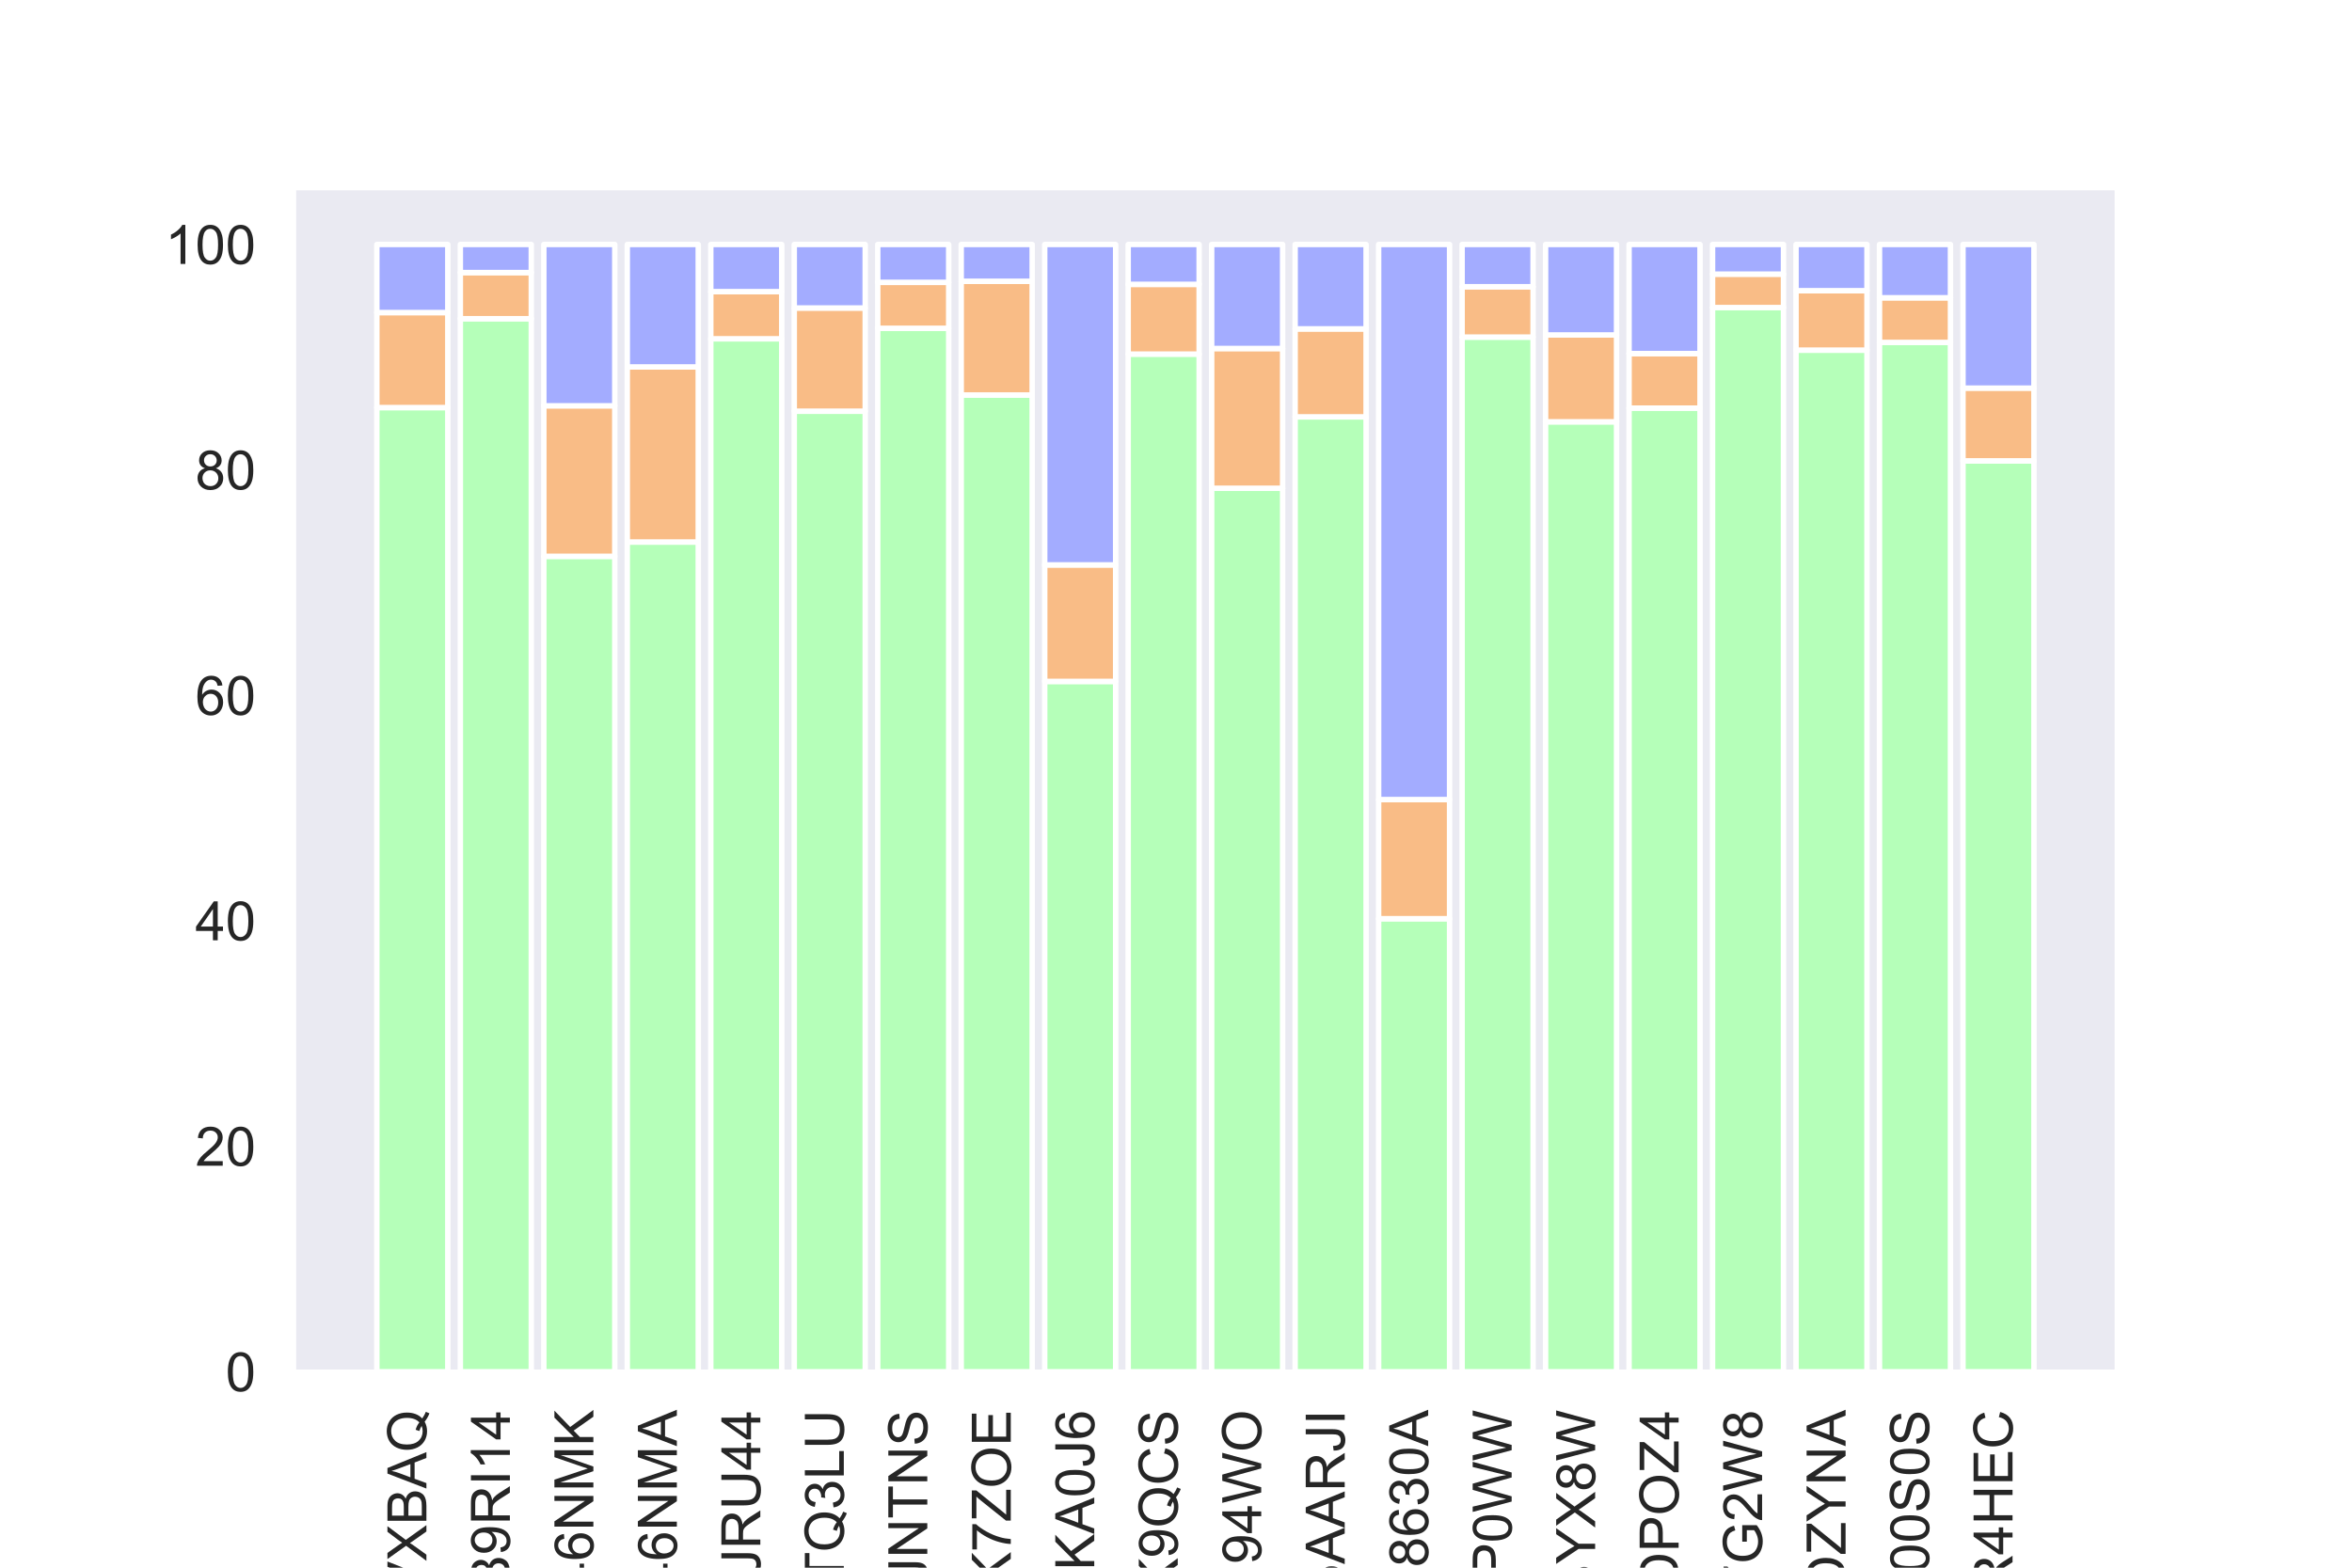 <?xml version="1.0" encoding="utf-8" standalone="no"?>
<!DOCTYPE svg PUBLIC "-//W3C//DTD SVG 1.1//EN"
  "http://www.w3.org/Graphics/SVG/1.1/DTD/svg11.dtd">
<!-- Created with matplotlib (https://matplotlib.org/) -->
<svg height="288pt" version="1.1" viewBox="0 0 432 288" width="432pt" xmlns="http://www.w3.org/2000/svg" xmlns:xlink="http://www.w3.org/1999/xlink">
 <defs>
  <style type="text/css">
*{stroke-linecap:butt;stroke-linejoin:round;white-space:pre;}
  </style>
 </defs>
 <g id="figure_1">
  <g id="patch_1">
   <path d="M 0 288 
L 432 288 
L 432 0 
L 0 0 
z
" style="fill:#ffffff;"/>
  </g>
  <g id="axes_1">
   <g id="patch_2">
    <path d="M 54 252 
L 388.8 252 
L 388.8 34.56 
L 54 34.56 
z
" style="fill:#eaeaf2;"/>
   </g>
   <g id="matplotlib.axis_1">
    <g id="xtick_1">
     <g id="text_1">
      <!-- B0009VXBAQ -->
      <defs>
       <path d="M 7.328 0 
L 7.328 71.578 
L 34.188 71.578 
Q 42.391 71.578 47.344 69.406 
Q 52.297 67.234 55.094 62.719 
Q 57.906 58.203 57.906 53.266 
Q 57.906 48.688 55.422 44.625 
Q 52.938 40.578 47.906 38.094 
Q 54.391 36.188 57.875 31.594 
Q 61.375 27 61.375 20.75 
Q 61.375 15.719 59.25 11.391 
Q 57.125 7.078 54 4.734 
Q 50.875 2.391 46.156 1.188 
Q 41.453 0 34.625 0 
z
M 16.797 41.5 
L 32.281 41.5 
Q 38.578 41.5 41.312 42.328 
Q 44.922 43.406 46.75 45.891 
Q 48.578 48.391 48.578 52.156 
Q 48.578 55.719 46.875 58.422 
Q 45.172 61.141 41.984 62.141 
Q 38.812 63.141 31.109 63.141 
L 16.797 63.141 
z
M 16.797 8.453 
L 34.625 8.453 
Q 39.203 8.453 41.062 8.797 
Q 44.344 9.375 46.531 10.734 
Q 48.734 12.109 50.141 14.719 
Q 51.562 17.328 51.562 20.75 
Q 51.562 24.75 49.516 27.703 
Q 47.469 30.672 43.828 31.859 
Q 40.188 33.062 33.344 33.062 
L 16.797 33.062 
z
" id="ArialMT-66"/>
       <path d="M 4.156 35.297 
Q 4.156 48 6.766 55.734 
Q 9.375 63.484 14.516 67.672 
Q 19.672 71.875 27.484 71.875 
Q 33.25 71.875 37.594 69.547 
Q 41.938 67.234 44.766 62.859 
Q 47.609 58.5 49.219 52.219 
Q 50.828 45.953 50.828 35.297 
Q 50.828 22.703 48.234 14.969 
Q 45.656 7.234 40.5 3 
Q 35.359 -1.219 27.484 -1.219 
Q 17.141 -1.219 11.234 6.203 
Q 4.156 15.141 4.156 35.297 
z
M 13.188 35.297 
Q 13.188 17.672 17.312 11.828 
Q 21.438 6 27.484 6 
Q 33.547 6 37.672 11.859 
Q 41.797 17.719 41.797 35.297 
Q 41.797 52.984 37.672 58.781 
Q 33.547 64.594 27.391 64.594 
Q 21.344 64.594 17.719 59.469 
Q 13.188 52.938 13.188 35.297 
z
" id="ArialMT-48"/>
       <path d="M 5.469 16.547 
L 13.922 17.328 
Q 14.984 11.375 18.016 8.688 
Q 21.047 6 25.781 6 
Q 29.828 6 32.875 7.859 
Q 35.938 9.719 37.891 12.812 
Q 39.844 15.922 41.156 21.188 
Q 42.484 26.469 42.484 31.938 
Q 42.484 32.516 42.438 33.688 
Q 39.797 29.5 35.234 26.875 
Q 30.672 24.266 25.344 24.266 
Q 16.453 24.266 10.297 30.703 
Q 4.156 37.156 4.156 47.703 
Q 4.156 58.594 10.578 65.234 
Q 17 71.875 26.656 71.875 
Q 33.641 71.875 39.422 68.109 
Q 45.219 64.359 48.219 57.391 
Q 51.219 50.438 51.219 37.25 
Q 51.219 23.531 48.234 15.406 
Q 45.266 7.281 39.375 3.031 
Q 33.5 -1.219 25.594 -1.219 
Q 17.188 -1.219 11.859 3.438 
Q 6.547 8.109 5.469 16.547 
z
M 41.453 48.141 
Q 41.453 55.719 37.422 60.156 
Q 33.406 64.594 27.734 64.594 
Q 21.875 64.594 17.531 59.812 
Q 13.188 55.031 13.188 47.406 
Q 13.188 40.578 17.312 36.297 
Q 21.438 32.031 27.484 32.031 
Q 33.594 32.031 37.516 36.297 
Q 41.453 40.578 41.453 48.141 
z
" id="ArialMT-57"/>
       <path d="M 28.172 0 
L 0.438 71.578 
L 10.688 71.578 
L 29.297 19.578 
Q 31.547 13.328 33.062 7.859 
Q 34.719 13.719 36.922 19.578 
L 56.25 71.578 
L 65.922 71.578 
L 37.891 0 
z
" id="ArialMT-86"/>
       <path d="M 0.438 0 
L 28.125 37.312 
L 3.719 71.578 
L 14.984 71.578 
L 27.984 53.219 
Q 32.031 47.516 33.734 44.438 
Q 36.141 48.344 39.406 52.594 
L 53.812 71.578 
L 64.109 71.578 
L 38.969 37.844 
L 66.062 0 
L 54.344 0 
L 36.328 25.531 
Q 34.812 27.734 33.203 30.328 
Q 30.812 26.422 29.781 24.953 
L 11.812 0 
z
" id="ArialMT-88"/>
       <path d="M -0.141 0 
L 27.344 71.578 
L 37.547 71.578 
L 66.844 0 
L 56.062 0 
L 47.703 21.688 
L 17.781 21.688 
L 9.906 0 
z
M 20.516 29.391 
L 44.781 29.391 
L 37.312 49.219 
Q 33.891 58.25 32.234 64.062 
Q 30.859 57.172 28.375 50.391 
z
" id="ArialMT-65"/>
       <path d="M 61.969 7.672 
Q 68.562 3.125 74.125 1.031 
L 71.344 -5.562 
Q 63.625 -2.781 55.953 3.219 
Q 48 -1.219 38.375 -1.219 
Q 28.656 -1.219 20.75 3.469 
Q 12.844 8.156 8.562 16.641 
Q 4.297 25.141 4.297 35.797 
Q 4.297 46.391 8.594 55.078 
Q 12.891 63.766 20.828 68.312 
Q 28.766 72.859 38.578 72.859 
Q 48.484 72.859 56.438 68.141 
Q 64.406 63.422 68.578 54.953 
Q 72.75 46.484 72.75 35.844 
Q 72.75 27 70.062 19.938 
Q 67.391 12.891 61.969 7.672 
z
M 41.109 19.781 
Q 49.312 17.484 54.641 12.938 
Q 62.984 20.562 62.984 35.844 
Q 62.984 44.531 60.031 51.016 
Q 57.078 57.516 51.391 61.109 
Q 45.703 64.703 38.625 64.703 
Q 28.031 64.703 21.047 57.453 
Q 14.062 50.203 14.062 35.797 
Q 14.062 21.828 20.969 14.359 
Q 27.875 6.891 38.625 6.891 
Q 43.703 6.891 48.188 8.797 
Q 43.75 11.672 38.812 12.891 
z
" id="ArialMT-81"/>
      </defs>
      <g style="fill:#262626;" transform="translate(78.32 322.373)rotate(-90)scale(0.1 -0.1)">
       <use xlink:href="#ArialMT-66"/>
       <use x="66.699" xlink:href="#ArialMT-48"/>
       <use x="122.314" xlink:href="#ArialMT-48"/>
       <use x="177.93" xlink:href="#ArialMT-48"/>
       <use x="233.545" xlink:href="#ArialMT-57"/>
       <use x="289.16" xlink:href="#ArialMT-86"/>
       <use x="355.859" xlink:href="#ArialMT-88"/>
       <use x="422.559" xlink:href="#ArialMT-66"/>
       <use x="489.258" xlink:href="#ArialMT-65"/>
       <use x="555.957" xlink:href="#ArialMT-81"/>
      </g>
     </g>
    </g>
    <g id="xtick_2">
     <g id="text_2">
      <!-- B000B9RI14 -->
      <defs>
       <path d="M 7.859 0 
L 7.859 71.578 
L 39.594 71.578 
Q 49.172 71.578 54.141 69.641 
Q 59.125 67.719 62.109 62.828 
Q 65.094 57.953 65.094 52.047 
Q 65.094 44.438 60.156 39.203 
Q 55.219 33.984 44.922 32.562 
Q 48.688 30.766 50.641 29 
Q 54.781 25.203 58.5 19.484 
L 70.953 0 
L 59.031 0 
L 49.562 14.891 
Q 45.406 21.344 42.719 24.75 
Q 40.047 28.172 37.922 29.531 
Q 35.797 30.906 33.594 31.453 
Q 31.984 31.781 28.328 31.781 
L 17.328 31.781 
L 17.328 0 
z
M 17.328 39.984 
L 37.703 39.984 
Q 44.188 39.984 47.844 41.328 
Q 51.516 42.672 53.422 45.625 
Q 55.328 48.578 55.328 52.047 
Q 55.328 57.125 51.641 60.391 
Q 47.953 63.672 39.984 63.672 
L 17.328 63.672 
z
" id="ArialMT-82"/>
       <path d="M 9.328 0 
L 9.328 71.578 
L 18.797 71.578 
L 18.797 0 
z
" id="ArialMT-73"/>
       <path d="M 37.25 0 
L 28.469 0 
L 28.469 56 
Q 25.297 52.984 20.141 49.953 
Q 14.984 46.922 10.891 45.406 
L 10.891 53.906 
Q 18.266 57.375 23.781 62.297 
Q 29.297 67.234 31.594 71.875 
L 37.25 71.875 
z
" id="ArialMT-49"/>
       <path d="M 32.328 0 
L 32.328 17.141 
L 1.266 17.141 
L 1.266 25.203 
L 33.938 71.578 
L 41.109 71.578 
L 41.109 25.203 
L 50.781 25.203 
L 50.781 17.141 
L 41.109 17.141 
L 41.109 0 
z
M 32.328 25.203 
L 32.328 57.469 
L 9.906 25.203 
z
" id="ArialMT-52"/>
      </defs>
      <g style="fill:#262626;" transform="translate(93.653 315.706)rotate(-90)scale(0.1 -0.1)">
       <use xlink:href="#ArialMT-66"/>
       <use x="66.699" xlink:href="#ArialMT-48"/>
       <use x="122.314" xlink:href="#ArialMT-48"/>
       <use x="177.93" xlink:href="#ArialMT-48"/>
       <use x="233.545" xlink:href="#ArialMT-66"/>
       <use x="300.244" xlink:href="#ArialMT-57"/>
       <use x="355.859" xlink:href="#ArialMT-82"/>
       <use x="428.076" xlink:href="#ArialMT-73"/>
       <use x="455.859" xlink:href="#ArialMT-49"/>
       <use x="511.475" xlink:href="#ArialMT-52"/>
      </g>
     </g>
    </g>
    <g id="xtick_3">
     <g id="text_3">
      <!-- B000P46NMK -->
      <defs>
       <path d="M 7.719 0 
L 7.719 71.578 
L 34.719 71.578 
Q 41.844 71.578 45.609 70.906 
Q 50.875 70.016 54.438 67.547 
Q 58.016 65.094 60.188 60.641 
Q 62.359 56.203 62.359 50.875 
Q 62.359 41.75 56.547 35.422 
Q 50.734 29.109 35.547 29.109 
L 17.188 29.109 
L 17.188 0 
z
M 17.188 37.547 
L 35.688 37.547 
Q 44.875 37.547 48.734 40.969 
Q 52.594 44.391 52.594 50.594 
Q 52.594 55.078 50.312 58.266 
Q 48.047 61.469 44.344 62.5 
Q 41.938 63.141 35.5 63.141 
L 17.188 63.141 
z
" id="ArialMT-80"/>
       <path d="M 49.75 54.047 
L 41.016 53.375 
Q 39.844 58.547 37.703 60.891 
Q 34.125 64.656 28.906 64.656 
Q 24.703 64.656 21.531 62.312 
Q 17.391 59.281 14.984 53.469 
Q 12.594 47.656 12.5 36.922 
Q 15.672 41.75 20.266 44.094 
Q 24.859 46.438 29.891 46.438 
Q 38.672 46.438 44.844 39.969 
Q 51.031 33.5 51.031 23.25 
Q 51.031 16.5 48.125 10.719 
Q 45.219 4.938 40.141 1.859 
Q 35.062 -1.219 28.609 -1.219 
Q 17.625 -1.219 10.688 6.859 
Q 3.766 14.938 3.766 33.5 
Q 3.766 54.25 11.422 63.672 
Q 18.109 71.875 29.438 71.875 
Q 37.891 71.875 43.281 67.141 
Q 48.688 62.406 49.75 54.047 
z
M 13.875 23.188 
Q 13.875 18.656 15.797 14.5 
Q 17.719 10.359 21.188 8.172 
Q 24.656 6 28.469 6 
Q 34.031 6 38.031 10.484 
Q 42.047 14.984 42.047 22.703 
Q 42.047 30.125 38.078 34.391 
Q 34.125 38.672 28.125 38.672 
Q 22.172 38.672 18.016 34.391 
Q 13.875 30.125 13.875 23.188 
z
" id="ArialMT-54"/>
       <path d="M 7.625 0 
L 7.625 71.578 
L 17.328 71.578 
L 54.938 15.375 
L 54.938 71.578 
L 64.016 71.578 
L 64.016 0 
L 54.297 0 
L 16.703 56.25 
L 16.703 0 
z
" id="ArialMT-78"/>
       <path d="M 7.422 0 
L 7.422 71.578 
L 21.688 71.578 
L 38.625 20.906 
Q 40.969 13.812 42.047 10.297 
Q 43.266 14.203 45.844 21.781 
L 62.984 71.578 
L 75.734 71.578 
L 75.734 0 
L 66.609 0 
L 66.609 59.906 
L 45.797 0 
L 37.25 0 
L 16.547 60.938 
L 16.547 0 
z
" id="ArialMT-77"/>
       <path d="M 7.328 0 
L 7.328 71.578 
L 16.797 71.578 
L 16.797 36.078 
L 52.344 71.578 
L 65.188 71.578 
L 35.156 42.578 
L 66.5 0 
L 54 0 
L 28.516 36.234 
L 16.797 24.812 
L 16.797 0 
z
" id="ArialMT-75"/>
      </defs>
      <g style="fill:#262626;" transform="translate(108.986 322.367)rotate(-90)scale(0.1 -0.1)">
       <use xlink:href="#ArialMT-66"/>
       <use x="66.699" xlink:href="#ArialMT-48"/>
       <use x="122.314" xlink:href="#ArialMT-48"/>
       <use x="177.93" xlink:href="#ArialMT-48"/>
       <use x="233.545" xlink:href="#ArialMT-80"/>
       <use x="300.244" xlink:href="#ArialMT-52"/>
       <use x="355.859" xlink:href="#ArialMT-54"/>
       <use x="411.475" xlink:href="#ArialMT-78"/>
       <use x="483.691" xlink:href="#ArialMT-77"/>
       <use x="566.992" xlink:href="#ArialMT-75"/>
      </g>
     </g>
    </g>
    <g id="xtick_4">
     <g id="text_4">
      <!-- B000P46NMA -->
      <g style="fill:#262626;" transform="translate(124.319 322.367)rotate(-90)scale(0.1 -0.1)">
       <use xlink:href="#ArialMT-66"/>
       <use x="66.699" xlink:href="#ArialMT-48"/>
       <use x="122.314" xlink:href="#ArialMT-48"/>
       <use x="177.93" xlink:href="#ArialMT-48"/>
       <use x="233.545" xlink:href="#ArialMT-80"/>
       <use x="300.244" xlink:href="#ArialMT-52"/>
       <use x="355.859" xlink:href="#ArialMT-54"/>
       <use x="411.475" xlink:href="#ArialMT-78"/>
       <use x="483.691" xlink:href="#ArialMT-77"/>
       <use x="566.992" xlink:href="#ArialMT-65"/>
      </g>
     </g>
    </g>
    <g id="xtick_5">
     <g id="text_5">
      <!-- B000VJRU44 -->
      <defs>
       <path d="M 2.875 20.312 
L 11.422 21.484 
Q 11.766 13.281 14.5 10.25 
Q 17.234 7.234 22.078 7.234 
Q 25.641 7.234 28.219 8.859 
Q 30.812 10.5 31.781 13.297 
Q 32.766 16.109 32.766 22.266 
L 32.766 71.578 
L 42.234 71.578 
L 42.234 22.797 
Q 42.234 13.812 40.062 8.875 
Q 37.891 3.953 33.172 1.359 
Q 28.469 -1.219 22.125 -1.219 
Q 12.703 -1.219 7.688 4.203 
Q 2.688 9.625 2.875 20.312 
z
" id="ArialMT-74"/>
       <path d="M 54.688 71.578 
L 64.156 71.578 
L 64.156 30.219 
Q 64.156 19.438 61.719 13.078 
Q 59.281 6.734 52.906 2.75 
Q 46.531 -1.219 36.188 -1.219 
Q 26.125 -1.219 19.719 2.25 
Q 13.328 5.719 10.594 12.281 
Q 7.859 18.844 7.859 30.219 
L 7.859 71.578 
L 17.328 71.578 
L 17.328 30.281 
Q 17.328 20.953 19.062 16.531 
Q 20.797 12.109 25.016 9.719 
Q 29.25 7.328 35.359 7.328 
Q 45.797 7.328 50.234 12.062 
Q 54.688 16.797 54.688 30.281 
z
" id="ArialMT-85"/>
      </defs>
      <g style="fill:#262626;" transform="translate(139.653 319.589)rotate(-90)scale(0.1 -0.1)">
       <use xlink:href="#ArialMT-66"/>
       <use x="66.699" xlink:href="#ArialMT-48"/>
       <use x="122.314" xlink:href="#ArialMT-48"/>
       <use x="177.93" xlink:href="#ArialMT-48"/>
       <use x="233.545" xlink:href="#ArialMT-86"/>
       <use x="300.244" xlink:href="#ArialMT-74"/>
       <use x="350.244" xlink:href="#ArialMT-82"/>
       <use x="422.461" xlink:href="#ArialMT-85"/>
       <use x="494.678" xlink:href="#ArialMT-52"/>
       <use x="550.293" xlink:href="#ArialMT-52"/>
      </g>
     </g>
    </g>
    <g id="xtick_6">
     <g id="text_6">
      <!-- B000VTQ3LU -->
      <defs>
       <path d="M 25.922 0 
L 25.922 63.141 
L 2.344 63.141 
L 2.344 71.578 
L 59.078 71.578 
L 59.078 63.141 
L 35.406 63.141 
L 35.406 0 
z
" id="ArialMT-84"/>
       <path d="M 4.203 18.891 
L 12.984 20.062 
Q 14.5 12.594 18.141 9.297 
Q 21.781 6 27 6 
Q 33.203 6 37.469 10.297 
Q 41.75 14.594 41.75 20.953 
Q 41.75 27 37.797 30.922 
Q 33.844 34.859 27.734 34.859 
Q 25.25 34.859 21.531 33.891 
L 22.516 41.609 
Q 23.391 41.5 23.922 41.5 
Q 29.547 41.5 34.031 44.422 
Q 38.531 47.359 38.531 53.469 
Q 38.531 58.297 35.25 61.469 
Q 31.984 64.656 26.812 64.656 
Q 21.688 64.656 18.266 61.422 
Q 14.844 58.203 13.875 51.766 
L 5.078 53.328 
Q 6.688 62.156 12.391 67.016 
Q 18.109 71.875 26.609 71.875 
Q 32.469 71.875 37.391 69.359 
Q 42.328 66.844 44.938 62.5 
Q 47.562 58.156 47.562 53.266 
Q 47.562 48.641 45.062 44.828 
Q 42.578 41.016 37.703 38.766 
Q 44.047 37.312 47.562 32.688 
Q 51.078 28.078 51.078 21.141 
Q 51.078 11.766 44.234 5.25 
Q 37.406 -1.266 26.953 -1.266 
Q 17.531 -1.266 11.297 4.344 
Q 5.078 9.969 4.203 18.891 
z
" id="ArialMT-51"/>
       <path d="M 7.328 0 
L 7.328 71.578 
L 16.797 71.578 
L 16.797 8.453 
L 52.047 8.453 
L 52.047 0 
z
" id="ArialMT-76"/>
      </defs>
      <g style="fill:#262626;" transform="translate(154.986 321.253)rotate(-90)scale(0.1 -0.1)">
       <use xlink:href="#ArialMT-66"/>
       <use x="66.699" xlink:href="#ArialMT-48"/>
       <use x="122.314" xlink:href="#ArialMT-48"/>
       <use x="177.93" xlink:href="#ArialMT-48"/>
       <use x="233.545" xlink:href="#ArialMT-86"/>
       <use x="300.244" xlink:href="#ArialMT-84"/>
       <use x="361.328" xlink:href="#ArialMT-81"/>
       <use x="439.111" xlink:href="#ArialMT-51"/>
       <use x="494.727" xlink:href="#ArialMT-76"/>
       <use x="550.342" xlink:href="#ArialMT-85"/>
      </g>
     </g>
    </g>
    <g id="xtick_7">
     <g id="text_7">
      <!-- B000XJNTNS -->
      <defs>
       <path d="M 4.5 23 
L 13.422 23.781 
Q 14.062 18.406 16.375 14.969 
Q 18.703 11.531 23.578 9.406 
Q 28.469 7.281 34.578 7.281 
Q 39.984 7.281 44.141 8.891 
Q 48.297 10.5 50.312 13.297 
Q 52.344 16.109 52.344 19.438 
Q 52.344 22.797 50.391 25.312 
Q 48.438 27.828 43.953 29.547 
Q 41.062 30.672 31.203 33.031 
Q 21.344 35.406 17.391 37.5 
Q 12.25 40.188 9.734 44.156 
Q 7.234 48.141 7.234 53.078 
Q 7.234 58.5 10.297 63.203 
Q 13.375 67.922 19.281 70.359 
Q 25.203 72.797 32.422 72.797 
Q 40.375 72.797 46.453 70.234 
Q 52.547 67.672 55.812 62.688 
Q 59.078 57.719 59.328 51.422 
L 50.25 50.734 
Q 49.516 57.516 45.281 60.984 
Q 41.062 64.453 32.812 64.453 
Q 24.219 64.453 20.281 61.297 
Q 16.359 58.156 16.359 53.719 
Q 16.359 49.859 19.141 47.359 
Q 21.875 44.875 33.422 42.266 
Q 44.969 39.656 49.266 37.703 
Q 55.516 34.812 58.484 30.391 
Q 61.469 25.984 61.469 20.219 
Q 61.469 14.5 58.203 9.438 
Q 54.938 4.391 48.797 1.578 
Q 42.672 -1.219 35.016 -1.219 
Q 25.297 -1.219 18.719 1.609 
Q 12.156 4.438 8.422 10.125 
Q 4.688 15.828 4.5 23 
z
" id="ArialMT-83"/>
      </defs>
      <g style="fill:#262626;" transform="translate(170.319 321.245)rotate(-90)scale(0.1 -0.1)">
       <use xlink:href="#ArialMT-66"/>
       <use x="66.699" xlink:href="#ArialMT-48"/>
       <use x="122.314" xlink:href="#ArialMT-48"/>
       <use x="177.93" xlink:href="#ArialMT-48"/>
       <use x="233.545" xlink:href="#ArialMT-88"/>
       <use x="300.244" xlink:href="#ArialMT-74"/>
       <use x="350.244" xlink:href="#ArialMT-78"/>
       <use x="422.461" xlink:href="#ArialMT-84"/>
       <use x="483.545" xlink:href="#ArialMT-78"/>
       <use x="555.762" xlink:href="#ArialMT-83"/>
      </g>
     </g>
    </g>
    <g id="xtick_8">
     <g id="text_8">
      <!-- B000ZK7ZOE -->
      <defs>
       <path d="M 2 0 
L 2 8.797 
L 38.672 54.641 
Q 42.578 59.516 46.094 63.141 
L 6.156 63.141 
L 6.156 71.578 
L 57.422 71.578 
L 57.422 63.141 
L 17.234 13.484 
L 12.891 8.453 
L 58.594 8.453 
L 58.594 0 
z
" id="ArialMT-90"/>
       <path d="M 4.734 62.203 
L 4.734 70.656 
L 51.078 70.656 
L 51.078 63.812 
Q 44.234 56.547 37.516 44.484 
Q 30.812 32.422 27.156 19.672 
Q 24.516 10.688 23.781 0 
L 14.75 0 
Q 14.891 8.453 18.062 20.406 
Q 21.234 32.375 27.172 43.484 
Q 33.109 54.594 39.797 62.203 
z
" id="ArialMT-55"/>
       <path d="M 4.828 34.859 
Q 4.828 52.688 14.391 62.766 
Q 23.969 72.859 39.109 72.859 
Q 49.031 72.859 56.984 68.109 
Q 64.938 63.375 69.109 54.906 
Q 73.297 46.438 73.297 35.688 
Q 73.297 24.812 68.891 16.219 
Q 64.5 7.625 56.438 3.203 
Q 48.391 -1.219 39.062 -1.219 
Q 28.953 -1.219 20.984 3.656 
Q 13.031 8.547 8.922 16.984 
Q 4.828 25.438 4.828 34.859 
z
M 14.594 34.719 
Q 14.594 21.781 21.547 14.328 
Q 28.516 6.891 39.016 6.891 
Q 49.703 6.891 56.609 14.406 
Q 63.531 21.922 63.531 35.75 
Q 63.531 44.484 60.578 51 
Q 57.625 57.516 51.922 61.109 
Q 46.234 64.703 39.156 64.703 
Q 29.109 64.703 21.844 57.781 
Q 14.594 50.875 14.594 34.719 
z
" id="ArialMT-79"/>
       <path d="M 7.906 0 
L 7.906 71.578 
L 59.672 71.578 
L 59.672 63.141 
L 17.391 63.141 
L 17.391 41.219 
L 56.984 41.219 
L 56.984 32.812 
L 17.391 32.812 
L 17.391 8.453 
L 61.328 8.453 
L 61.328 0 
z
" id="ArialMT-69"/>
      </defs>
      <g style="fill:#262626;" transform="translate(185.652 321.248)rotate(-90)scale(0.1 -0.1)">
       <use xlink:href="#ArialMT-66"/>
       <use x="66.699" xlink:href="#ArialMT-48"/>
       <use x="122.314" xlink:href="#ArialMT-48"/>
       <use x="177.93" xlink:href="#ArialMT-48"/>
       <use x="233.545" xlink:href="#ArialMT-90"/>
       <use x="294.629" xlink:href="#ArialMT-75"/>
       <use x="361.328" xlink:href="#ArialMT-55"/>
       <use x="416.943" xlink:href="#ArialMT-90"/>
       <use x="478.027" xlink:href="#ArialMT-79"/>
       <use x="555.811" xlink:href="#ArialMT-69"/>
      </g>
     </g>
    </g>
    <g id="xtick_9">
     <g id="text_9">
      <!-- B000ZKA0J6 -->
      <g style="fill:#262626;" transform="translate(200.985 317.923)rotate(-90)scale(0.1 -0.1)">
       <use xlink:href="#ArialMT-66"/>
       <use x="66.699" xlink:href="#ArialMT-48"/>
       <use x="122.314" xlink:href="#ArialMT-48"/>
       <use x="177.93" xlink:href="#ArialMT-48"/>
       <use x="233.545" xlink:href="#ArialMT-90"/>
       <use x="294.629" xlink:href="#ArialMT-75"/>
       <use x="361.328" xlink:href="#ArialMT-65"/>
       <use x="428.027" xlink:href="#ArialMT-48"/>
       <use x="483.643" xlink:href="#ArialMT-74"/>
       <use x="533.643" xlink:href="#ArialMT-54"/>
      </g>
     </g>
    </g>
    <g id="xtick_10">
     <g id="text_10">
      <!-- B000ZK9QCS -->
      <defs>
       <path d="M 58.797 25.094 
L 68.266 22.703 
Q 65.281 11.031 57.547 4.906 
Q 49.812 -1.219 38.625 -1.219 
Q 27.047 -1.219 19.797 3.484 
Q 12.547 8.203 8.766 17.141 
Q 4.984 26.078 4.984 36.328 
Q 4.984 47.516 9.25 55.828 
Q 13.531 64.156 21.406 68.469 
Q 29.297 72.797 38.766 72.797 
Q 49.516 72.797 56.828 67.328 
Q 64.156 61.859 67.047 51.953 
L 57.719 49.75 
Q 55.219 57.562 50.484 61.125 
Q 45.75 64.703 38.578 64.703 
Q 30.328 64.703 24.781 60.734 
Q 19.234 56.781 16.984 50.109 
Q 14.75 43.453 14.75 36.375 
Q 14.75 27.25 17.406 20.438 
Q 20.062 13.625 25.672 10.25 
Q 31.297 6.891 37.844 6.891 
Q 45.797 6.891 51.312 11.469 
Q 56.844 16.062 58.797 25.094 
z
" id="ArialMT-67"/>
      </defs>
      <g style="fill:#262626;" transform="translate(216.319 322.363)rotate(-90)scale(0.1 -0.1)">
       <use xlink:href="#ArialMT-66"/>
       <use x="66.699" xlink:href="#ArialMT-48"/>
       <use x="122.314" xlink:href="#ArialMT-48"/>
       <use x="177.93" xlink:href="#ArialMT-48"/>
       <use x="233.545" xlink:href="#ArialMT-90"/>
       <use x="294.629" xlink:href="#ArialMT-75"/>
       <use x="361.328" xlink:href="#ArialMT-57"/>
       <use x="416.943" xlink:href="#ArialMT-81"/>
       <use x="494.727" xlink:href="#ArialMT-67"/>
       <use x="566.943" xlink:href="#ArialMT-83"/>
      </g>
     </g>
    </g>
    <g id="xtick_11">
     <g id="text_11">
      <!-- B0012N94WO -->
      <defs>
       <path d="M 50.344 8.453 
L 50.344 0 
L 3.031 0 
Q 2.938 3.172 4.047 6.109 
Q 5.859 10.938 9.828 15.625 
Q 13.812 20.312 21.344 26.469 
Q 33.016 36.031 37.109 41.625 
Q 41.219 47.219 41.219 52.203 
Q 41.219 57.422 37.469 61 
Q 33.734 64.594 27.734 64.594 
Q 21.391 64.594 17.578 60.781 
Q 13.766 56.984 13.719 50.25 
L 4.688 51.172 
Q 5.609 61.281 11.656 66.578 
Q 17.719 71.875 27.938 71.875 
Q 38.234 71.875 44.234 66.156 
Q 50.25 60.453 50.25 52 
Q 50.25 47.703 48.484 43.547 
Q 46.734 39.406 42.656 34.812 
Q 38.578 30.219 29.109 22.219 
Q 21.188 15.578 18.938 13.203 
Q 16.703 10.844 15.234 8.453 
z
" id="ArialMT-50"/>
       <path d="M 20.219 0 
L 1.219 71.578 
L 10.938 71.578 
L 21.828 24.656 
Q 23.578 17.281 24.859 10.016 
Q 27.594 21.484 28.078 23.25 
L 41.703 71.578 
L 53.125 71.578 
L 63.375 35.359 
Q 67.234 21.875 68.953 10.016 
Q 70.312 16.797 72.516 25.594 
L 83.734 71.578 
L 93.266 71.578 
L 73.641 0 
L 64.5 0 
L 49.422 54.547 
Q 47.516 61.375 47.172 62.938 
Q 46.047 58.016 45.062 54.547 
L 29.891 0 
z
" id="ArialMT-87"/>
      </defs>
      <g style="fill:#262626;" transform="translate(231.652 323.475)rotate(-90)scale(0.1 -0.1)">
       <use xlink:href="#ArialMT-66"/>
       <use x="66.699" xlink:href="#ArialMT-48"/>
       <use x="122.314" xlink:href="#ArialMT-48"/>
       <use x="177.93" xlink:href="#ArialMT-49"/>
       <use x="233.545" xlink:href="#ArialMT-50"/>
       <use x="289.16" xlink:href="#ArialMT-78"/>
       <use x="361.377" xlink:href="#ArialMT-57"/>
       <use x="416.992" xlink:href="#ArialMT-52"/>
       <use x="472.607" xlink:href="#ArialMT-87"/>
       <use x="566.992" xlink:href="#ArialMT-79"/>
      </g>
     </g>
    </g>
    <g id="xtick_12">
     <g id="text_12">
      <!-- B0015AARJI -->
      <defs>
       <path d="M 4.156 18.75 
L 13.375 19.531 
Q 14.406 12.797 18.141 9.391 
Q 21.875 6 27.156 6 
Q 33.5 6 37.891 10.781 
Q 42.281 15.578 42.281 23.484 
Q 42.281 31 38.062 35.344 
Q 33.844 39.703 27 39.703 
Q 22.75 39.703 19.328 37.766 
Q 15.922 35.844 13.969 32.766 
L 5.719 33.844 
L 12.641 70.609 
L 48.25 70.609 
L 48.25 62.203 
L 19.672 62.203 
L 15.828 42.969 
Q 22.266 47.469 29.344 47.469 
Q 38.719 47.469 45.156 40.969 
Q 51.609 34.469 51.609 24.266 
Q 51.609 14.547 45.953 7.469 
Q 39.062 -1.219 27.156 -1.219 
Q 17.391 -1.219 11.203 4.25 
Q 5.031 9.719 4.156 18.75 
z
" id="ArialMT-53"/>
      </defs>
      <g style="fill:#262626;" transform="translate(246.985 316.255)rotate(-90)scale(0.1 -0.1)">
       <use xlink:href="#ArialMT-66"/>
       <use x="66.699" xlink:href="#ArialMT-48"/>
       <use x="122.314" xlink:href="#ArialMT-48"/>
       <use x="177.93" xlink:href="#ArialMT-49"/>
       <use x="233.545" xlink:href="#ArialMT-53"/>
       <use x="289.16" xlink:href="#ArialMT-65"/>
       <use x="355.859" xlink:href="#ArialMT-65"/>
       <use x="422.559" xlink:href="#ArialMT-82"/>
       <use x="494.775" xlink:href="#ArialMT-74"/>
       <use x="544.775" xlink:href="#ArialMT-73"/>
      </g>
     </g>
    </g>
    <g id="xtick_13">
     <g id="text_13">
      <!-- B00178630A -->
      <defs>
       <path d="M 17.672 38.812 
Q 12.203 40.828 9.562 44.531 
Q 6.938 48.25 6.938 53.422 
Q 6.938 61.234 12.547 66.547 
Q 18.172 71.875 27.484 71.875 
Q 36.859 71.875 42.578 66.422 
Q 48.297 60.984 48.297 53.172 
Q 48.297 48.188 45.672 44.5 
Q 43.062 40.828 37.75 38.812 
Q 44.344 36.672 47.781 31.875 
Q 51.219 27.094 51.219 20.453 
Q 51.219 11.281 44.719 5.031 
Q 38.234 -1.219 27.641 -1.219 
Q 17.047 -1.219 10.547 5.047 
Q 4.047 11.328 4.047 20.703 
Q 4.047 27.688 7.594 32.391 
Q 11.141 37.109 17.672 38.812 
z
M 15.922 53.719 
Q 15.922 48.641 19.188 45.406 
Q 22.469 42.188 27.688 42.188 
Q 32.766 42.188 36.016 45.375 
Q 39.266 48.578 39.266 53.219 
Q 39.266 58.062 35.906 61.359 
Q 32.562 64.656 27.594 64.656 
Q 22.562 64.656 19.234 61.422 
Q 15.922 58.203 15.922 53.719 
z
M 13.094 20.656 
Q 13.094 16.891 14.875 13.375 
Q 16.656 9.859 20.172 7.922 
Q 23.688 6 27.734 6 
Q 34.031 6 38.125 10.047 
Q 42.234 14.109 42.234 20.359 
Q 42.234 26.703 38.016 30.859 
Q 33.797 35.016 27.438 35.016 
Q 21.234 35.016 17.156 30.906 
Q 13.094 26.812 13.094 20.656 
z
" id="ArialMT-56"/>
      </defs>
      <g style="fill:#262626;" transform="translate(262.318 316.828)rotate(-90)scale(0.1 -0.1)">
       <use xlink:href="#ArialMT-66"/>
       <use x="66.699" xlink:href="#ArialMT-48"/>
       <use x="122.314" xlink:href="#ArialMT-48"/>
       <use x="177.93" xlink:href="#ArialMT-49"/>
       <use x="233.545" xlink:href="#ArialMT-55"/>
       <use x="289.16" xlink:href="#ArialMT-56"/>
       <use x="344.775" xlink:href="#ArialMT-54"/>
       <use x="400.391" xlink:href="#ArialMT-51"/>
       <use x="456.006" xlink:href="#ArialMT-48"/>
       <use x="511.621" xlink:href="#ArialMT-65"/>
      </g>
     </g>
    </g>
    <g id="xtick_14">
     <g id="text_14">
      <!-- B003ZSP0WW -->
      <g style="fill:#262626;" transform="translate(277.651 326.241)rotate(-90)scale(0.1 -0.1)">
       <use xlink:href="#ArialMT-66"/>
       <use x="66.699" xlink:href="#ArialMT-48"/>
       <use x="122.314" xlink:href="#ArialMT-48"/>
       <use x="177.93" xlink:href="#ArialMT-51"/>
       <use x="233.545" xlink:href="#ArialMT-90"/>
       <use x="294.629" xlink:href="#ArialMT-83"/>
       <use x="361.328" xlink:href="#ArialMT-80"/>
       <use x="428.027" xlink:href="#ArialMT-48"/>
       <use x="483.643" xlink:href="#ArialMT-87"/>
       <use x="578.027" xlink:href="#ArialMT-87"/>
      </g>
     </g>
    </g>
    <g id="xtick_15">
     <g id="text_15">
      <!-- B0050SYX8W -->
      <defs>
       <path d="M 27.875 0 
L 27.875 30.328 
L 0.297 71.578 
L 11.812 71.578 
L 25.922 50 
Q 29.828 43.953 33.203 37.891 
Q 36.422 43.5 41.016 50.531 
L 54.891 71.578 
L 65.922 71.578 
L 37.359 30.328 
L 37.359 0 
z
" id="ArialMT-89"/>
      </defs>
      <g style="fill:#262626;" transform="translate(292.984 322.925)rotate(-90)scale(0.1 -0.1)">
       <use xlink:href="#ArialMT-66"/>
       <use x="66.699" xlink:href="#ArialMT-48"/>
       <use x="122.314" xlink:href="#ArialMT-48"/>
       <use x="177.93" xlink:href="#ArialMT-53"/>
       <use x="233.545" xlink:href="#ArialMT-48"/>
       <use x="289.16" xlink:href="#ArialMT-83"/>
       <use x="355.859" xlink:href="#ArialMT-89"/>
       <use x="422.559" xlink:href="#ArialMT-88"/>
       <use x="489.258" xlink:href="#ArialMT-56"/>
       <use x="544.873" xlink:href="#ArialMT-87"/>
      </g>
     </g>
    </g>
    <g id="xtick_16">
     <g id="text_16">
      <!-- B00DBDPOZ4 -->
      <defs>
       <path d="M 7.719 0 
L 7.719 71.578 
L 32.375 71.578 
Q 40.719 71.578 45.125 70.562 
Q 51.266 69.141 55.609 65.438 
Q 61.281 60.641 64.078 53.188 
Q 66.891 45.75 66.891 36.188 
Q 66.891 28.031 64.984 21.734 
Q 63.094 15.438 60.109 11.297 
Q 57.125 7.172 53.578 4.797 
Q 50.047 2.438 45.047 1.219 
Q 40.047 0 33.547 0 
z
M 17.188 8.453 
L 32.469 8.453 
Q 39.547 8.453 43.578 9.766 
Q 47.609 11.078 50 13.484 
Q 53.375 16.844 55.25 22.531 
Q 57.125 28.219 57.125 36.328 
Q 57.125 47.562 53.438 53.594 
Q 49.75 59.625 44.484 61.672 
Q 40.672 63.141 32.234 63.141 
L 17.188 63.141 
z
" id="ArialMT-68"/>
      </defs>
      <g style="fill:#262626;" transform="translate(308.318 324.023)rotate(-90)scale(0.1 -0.1)">
       <use xlink:href="#ArialMT-66"/>
       <use x="66.699" xlink:href="#ArialMT-48"/>
       <use x="122.314" xlink:href="#ArialMT-48"/>
       <use x="177.93" xlink:href="#ArialMT-68"/>
       <use x="250.146" xlink:href="#ArialMT-66"/>
       <use x="316.846" xlink:href="#ArialMT-68"/>
       <use x="389.062" xlink:href="#ArialMT-80"/>
       <use x="455.762" xlink:href="#ArialMT-79"/>
       <use x="533.545" xlink:href="#ArialMT-90"/>
       <use x="594.629" xlink:href="#ArialMT-52"/>
      </g>
     </g>
    </g>
    <g id="xtick_17">
     <g id="text_17">
      <!-- B00DC7G2W8 -->
      <defs>
       <path d="M 41.219 28.078 
L 41.219 36.469 
L 71.531 36.531 
L 71.531 9.969 
Q 64.547 4.391 57.125 1.578 
Q 49.703 -1.219 41.891 -1.219 
Q 31.344 -1.219 22.719 3.297 
Q 14.109 7.812 9.719 16.359 
Q 5.328 24.906 5.328 35.453 
Q 5.328 45.906 9.688 54.953 
Q 14.062 64.016 22.266 68.406 
Q 30.469 72.797 41.156 72.797 
Q 48.922 72.797 55.188 70.281 
Q 61.469 67.781 65.031 63.281 
Q 68.609 58.797 70.453 51.562 
L 61.922 49.219 
Q 60.297 54.688 57.906 57.812 
Q 55.516 60.938 51.062 62.812 
Q 46.625 64.703 41.219 64.703 
Q 34.719 64.703 29.984 62.719 
Q 25.25 60.75 22.344 57.516 
Q 19.438 54.297 17.828 50.438 
Q 15.094 43.797 15.094 36.031 
Q 15.094 26.469 18.391 20.016 
Q 21.688 13.578 27.984 10.453 
Q 34.281 7.328 41.359 7.328 
Q 47.516 7.328 53.375 9.688 
Q 59.234 12.062 62.25 14.75 
L 62.25 28.078 
z
" id="ArialMT-71"/>
      </defs>
      <g style="fill:#262626;" transform="translate(323.651 325.136)rotate(-90)scale(0.1 -0.1)">
       <use xlink:href="#ArialMT-66"/>
       <use x="66.699" xlink:href="#ArialMT-48"/>
       <use x="122.314" xlink:href="#ArialMT-48"/>
       <use x="177.93" xlink:href="#ArialMT-68"/>
       <use x="250.146" xlink:href="#ArialMT-67"/>
       <use x="322.363" xlink:href="#ArialMT-55"/>
       <use x="377.979" xlink:href="#ArialMT-71"/>
       <use x="455.762" xlink:href="#ArialMT-50"/>
       <use x="511.377" xlink:href="#ArialMT-87"/>
       <use x="605.762" xlink:href="#ArialMT-56"/>
      </g>
     </g>
    </g>
    <g id="xtick_18">
     <g id="text_18">
      <!-- B00GODZYNA -->
      <g style="fill:#262626;" transform="translate(338.984 326.241)rotate(-90)scale(0.1 -0.1)">
       <use xlink:href="#ArialMT-66"/>
       <use x="66.699" xlink:href="#ArialMT-48"/>
       <use x="122.314" xlink:href="#ArialMT-48"/>
       <use x="177.93" xlink:href="#ArialMT-71"/>
       <use x="255.713" xlink:href="#ArialMT-79"/>
       <use x="333.496" xlink:href="#ArialMT-68"/>
       <use x="405.713" xlink:href="#ArialMT-90"/>
       <use x="466.797" xlink:href="#ArialMT-89"/>
       <use x="533.496" xlink:href="#ArialMT-78"/>
       <use x="605.713" xlink:href="#ArialMT-65"/>
      </g>
     </g>
    </g>
    <g id="xtick_19">
     <g id="text_19">
      <!-- B00JK00S0S -->
      <g style="fill:#262626;" transform="translate(354.317 318.486)rotate(-90)scale(0.1 -0.1)">
       <use xlink:href="#ArialMT-66"/>
       <use x="66.699" xlink:href="#ArialMT-48"/>
       <use x="122.314" xlink:href="#ArialMT-48"/>
       <use x="177.93" xlink:href="#ArialMT-74"/>
       <use x="227.93" xlink:href="#ArialMT-75"/>
       <use x="294.629" xlink:href="#ArialMT-48"/>
       <use x="350.244" xlink:href="#ArialMT-48"/>
       <use x="405.859" xlink:href="#ArialMT-83"/>
       <use x="472.559" xlink:href="#ArialMT-48"/>
       <use x="528.174" xlink:href="#ArialMT-83"/>
      </g>
     </g>
    </g>
    <g id="xtick_20">
     <g id="text_20">
      <!-- B00KVR4HEC -->
      <defs>
       <path d="M 8.016 0 
L 8.016 71.578 
L 17.484 71.578 
L 17.484 42.188 
L 54.688 42.188 
L 54.688 71.578 
L 64.156 71.578 
L 64.156 0 
L 54.688 0 
L 54.688 33.734 
L 17.484 33.734 
L 17.484 0 
z
" id="ArialMT-72"/>
      </defs>
      <g style="fill:#262626;" transform="translate(369.65 324.03)rotate(-90)scale(0.1 -0.1)">
       <use xlink:href="#ArialMT-66"/>
       <use x="66.699" xlink:href="#ArialMT-48"/>
       <use x="122.314" xlink:href="#ArialMT-48"/>
       <use x="177.93" xlink:href="#ArialMT-75"/>
       <use x="244.629" xlink:href="#ArialMT-86"/>
       <use x="311.328" xlink:href="#ArialMT-82"/>
       <use x="383.545" xlink:href="#ArialMT-52"/>
       <use x="439.16" xlink:href="#ArialMT-72"/>
       <use x="511.377" xlink:href="#ArialMT-69"/>
       <use x="578.076" xlink:href="#ArialMT-67"/>
      </g>
     </g>
    </g>
    <g id="text_21">
     <!-- Code product -->
     <defs>
      <path d="M 3.328 25.922 
Q 3.328 40.328 11.328 47.266 
Q 18.016 53.031 27.641 53.031 
Q 38.328 53.031 45.109 46.016 
Q 51.906 39.016 51.906 26.656 
Q 51.906 16.656 48.906 10.906 
Q 45.906 5.172 40.156 2 
Q 34.422 -1.172 27.641 -1.172 
Q 16.75 -1.172 10.031 5.812 
Q 3.328 12.797 3.328 25.922 
z
M 12.359 25.922 
Q 12.359 15.969 16.703 11.016 
Q 21.047 6.062 27.641 6.062 
Q 34.188 6.062 38.531 11.031 
Q 42.875 16.016 42.875 26.219 
Q 42.875 35.844 38.5 40.797 
Q 34.125 45.75 27.641 45.75 
Q 21.047 45.75 16.703 40.812 
Q 12.359 35.891 12.359 25.922 
z
" id="ArialMT-111"/>
      <path d="M 40.234 0 
L 40.234 6.547 
Q 35.297 -1.172 25.734 -1.172 
Q 19.531 -1.172 14.328 2.25 
Q 9.125 5.672 6.266 11.797 
Q 3.422 17.922 3.422 25.875 
Q 3.422 33.641 6 39.969 
Q 8.594 46.297 13.766 49.656 
Q 18.953 53.031 25.344 53.031 
Q 30.031 53.031 33.688 51.047 
Q 37.359 49.078 39.656 45.906 
L 39.656 71.578 
L 48.391 71.578 
L 48.391 0 
z
M 12.453 25.875 
Q 12.453 15.922 16.641 10.984 
Q 20.844 6.062 26.562 6.062 
Q 32.328 6.062 36.344 10.766 
Q 40.375 15.484 40.375 25.141 
Q 40.375 35.797 36.266 40.766 
Q 32.172 45.75 26.172 45.75 
Q 20.312 45.75 16.375 40.969 
Q 12.453 36.188 12.453 25.875 
z
" id="ArialMT-100"/>
      <path d="M 42.094 16.703 
L 51.172 15.578 
Q 49.031 7.625 43.219 3.219 
Q 37.406 -1.172 28.375 -1.172 
Q 17 -1.172 10.328 5.828 
Q 3.656 12.844 3.656 25.484 
Q 3.656 38.578 10.391 45.797 
Q 17.141 53.031 27.875 53.031 
Q 38.281 53.031 44.875 45.953 
Q 51.469 38.875 51.469 26.031 
Q 51.469 25.25 51.422 23.688 
L 12.75 23.688 
Q 13.234 15.141 17.578 10.594 
Q 21.922 6.062 28.422 6.062 
Q 33.25 6.062 36.672 8.594 
Q 40.094 11.141 42.094 16.703 
z
M 13.234 30.906 
L 42.188 30.906 
Q 41.609 37.453 38.875 40.719 
Q 34.672 45.797 27.984 45.797 
Q 21.922 45.797 17.797 41.75 
Q 13.672 37.703 13.234 30.906 
z
" id="ArialMT-101"/>
      <path id="ArialMT-32"/>
      <path d="M 6.594 -19.875 
L 6.594 51.859 
L 14.594 51.859 
L 14.594 45.125 
Q 17.438 49.078 21 51.047 
Q 24.562 53.031 29.641 53.031 
Q 36.281 53.031 41.359 49.609 
Q 46.438 46.188 49.016 39.953 
Q 51.609 33.734 51.609 26.312 
Q 51.609 18.359 48.75 11.984 
Q 45.906 5.609 40.453 2.219 
Q 35.016 -1.172 29 -1.172 
Q 24.609 -1.172 21.109 0.688 
Q 17.625 2.547 15.375 5.375 
L 15.375 -19.875 
z
M 14.547 25.641 
Q 14.547 15.625 18.594 10.844 
Q 22.656 6.062 28.422 6.062 
Q 34.281 6.062 38.453 11.016 
Q 42.625 15.969 42.625 26.375 
Q 42.625 36.281 38.547 41.203 
Q 34.469 46.141 28.812 46.141 
Q 23.188 46.141 18.859 40.891 
Q 14.547 35.641 14.547 25.641 
z
" id="ArialMT-112"/>
      <path d="M 6.5 0 
L 6.5 51.859 
L 14.406 51.859 
L 14.406 44 
Q 17.438 49.516 20 51.266 
Q 22.562 53.031 25.641 53.031 
Q 30.078 53.031 34.672 50.203 
L 31.641 42.047 
Q 28.422 43.953 25.203 43.953 
Q 22.312 43.953 20.016 42.219 
Q 17.719 40.484 16.75 37.406 
Q 15.281 32.719 15.281 27.156 
L 15.281 0 
z
" id="ArialMT-114"/>
      <path d="M 40.578 0 
L 40.578 7.625 
Q 34.516 -1.172 24.125 -1.172 
Q 19.531 -1.172 15.547 0.578 
Q 11.578 2.344 9.641 5 
Q 7.719 7.672 6.938 11.531 
Q 6.391 14.109 6.391 19.734 
L 6.391 51.859 
L 15.188 51.859 
L 15.188 23.094 
Q 15.188 16.219 15.719 13.812 
Q 16.547 10.359 19.234 8.375 
Q 21.922 6.391 25.875 6.391 
Q 29.828 6.391 33.297 8.422 
Q 36.766 10.453 38.203 13.938 
Q 39.656 17.438 39.656 24.078 
L 39.656 51.859 
L 48.438 51.859 
L 48.438 0 
z
" id="ArialMT-117"/>
      <path d="M 40.438 19 
L 49.078 17.875 
Q 47.656 8.938 41.812 3.875 
Q 35.984 -1.172 27.484 -1.172 
Q 16.844 -1.172 10.375 5.781 
Q 3.906 12.75 3.906 25.734 
Q 3.906 34.125 6.688 40.422 
Q 9.469 46.734 15.156 49.875 
Q 20.844 53.031 27.547 53.031 
Q 35.984 53.031 41.359 48.75 
Q 46.734 44.484 48.25 36.625 
L 39.703 35.297 
Q 38.484 40.531 35.375 43.156 
Q 32.281 45.797 27.875 45.797 
Q 21.234 45.797 17.078 41.031 
Q 12.938 36.281 12.938 25.984 
Q 12.938 15.531 16.938 10.797 
Q 20.953 6.062 27.391 6.062 
Q 32.562 6.062 36.031 9.234 
Q 39.5 12.406 40.438 19 
z
" id="ArialMT-99"/>
      <path d="M 25.781 7.859 
L 27.047 0.094 
Q 23.344 -0.688 20.406 -0.688 
Q 15.625 -0.688 12.984 0.828 
Q 10.359 2.344 9.281 4.812 
Q 8.203 7.281 8.203 15.188 
L 8.203 45.016 
L 1.766 45.016 
L 1.766 51.859 
L 8.203 51.859 
L 8.203 64.703 
L 16.938 69.969 
L 16.938 51.859 
L 25.781 51.859 
L 25.781 45.016 
L 16.938 45.016 
L 16.938 14.703 
Q 16.938 10.938 17.406 9.859 
Q 17.875 8.797 18.922 8.156 
Q 19.969 7.516 21.922 7.516 
Q 23.391 7.516 25.781 7.859 
z
" id="ArialMT-116"/>
     </defs>
     <g style="fill:#262626;" transform="translate(191.383 337.52)scale(0.1 -0.1)">
      <use xlink:href="#ArialMT-67"/>
      <use x="72.217" xlink:href="#ArialMT-111"/>
      <use x="127.832" xlink:href="#ArialMT-100"/>
      <use x="183.447" xlink:href="#ArialMT-101"/>
      <use x="239.062" xlink:href="#ArialMT-32"/>
      <use x="266.846" xlink:href="#ArialMT-112"/>
      <use x="322.461" xlink:href="#ArialMT-114"/>
      <use x="355.762" xlink:href="#ArialMT-111"/>
      <use x="411.377" xlink:href="#ArialMT-100"/>
      <use x="466.992" xlink:href="#ArialMT-117"/>
      <use x="522.607" xlink:href="#ArialMT-99"/>
      <use x="572.607" xlink:href="#ArialMT-116"/>
     </g>
    </g>
   </g>
   <g id="matplotlib.axis_2">
    <g id="ytick_1">
     <g id="text_22">
      <!-- 0 -->
      <g style="fill:#262626;" transform="translate(41.439 255.579)scale(0.1 -0.1)">
       <use xlink:href="#ArialMT-48"/>
      </g>
     </g>
    </g>
    <g id="ytick_2">
     <g id="text_23">
      <!-- 20 -->
      <g style="fill:#262626;" transform="translate(35.878 214.162)scale(0.1 -0.1)">
       <use xlink:href="#ArialMT-50"/>
       <use x="55.615" xlink:href="#ArialMT-48"/>
      </g>
     </g>
    </g>
    <g id="ytick_3">
     <g id="text_24">
      <!-- 40 -->
      <g style="fill:#262626;" transform="translate(35.878 172.745)scale(0.1 -0.1)">
       <use xlink:href="#ArialMT-52"/>
       <use x="55.615" xlink:href="#ArialMT-48"/>
      </g>
     </g>
    </g>
    <g id="ytick_4">
     <g id="text_25">
      <!-- 60 -->
      <g style="fill:#262626;" transform="translate(35.878 131.327)scale(0.1 -0.1)">
       <use xlink:href="#ArialMT-54"/>
       <use x="55.615" xlink:href="#ArialMT-48"/>
      </g>
     </g>
    </g>
    <g id="ytick_5">
     <g id="text_26">
      <!-- 80 -->
      <g style="fill:#262626;" transform="translate(35.878 89.91)scale(0.1 -0.1)">
       <use xlink:href="#ArialMT-56"/>
       <use x="55.615" xlink:href="#ArialMT-48"/>
      </g>
     </g>
    </g>
    <g id="ytick_6">
     <g id="text_27">
      <!-- 100 -->
      <g style="fill:#262626;" transform="translate(30.317 48.493)scale(0.1 -0.1)">
       <use xlink:href="#ArialMT-49"/>
       <use x="55.615" xlink:href="#ArialMT-48"/>
       <use x="111.23" xlink:href="#ArialMT-48"/>
      </g>
     </g>
    </g>
   </g>
   <g id="patch_3">
    <path clip-path="url(#pa21396f9c5)" d="M 69.218 252 
L 82.251 252 
L 82.251 74.874 
L 69.218 74.874 
z
" style="fill:#b5ffb9;stroke:#ffffff;stroke-linejoin:miter;"/>
   </g>
   <g id="patch_4">
    <path clip-path="url(#pa21396f9c5)" d="M 84.551 252 
L 97.585 252 
L 97.585 58.548 
L 84.551 58.548 
z
" style="fill:#b5ffb9;stroke:#ffffff;stroke-linejoin:miter;"/>
   </g>
   <g id="patch_5">
    <path clip-path="url(#pa21396f9c5)" d="M 99.885 252 
L 112.918 252 
L 112.918 102.2 
L 99.885 102.2 
z
" style="fill:#b5ffb9;stroke:#ffffff;stroke-linejoin:miter;"/>
   </g>
   <g id="patch_6">
    <path clip-path="url(#pa21396f9c5)" d="M 115.218 252 
L 128.251 252 
L 128.251 99.575 
L 115.218 99.575 
z
" style="fill:#b5ffb9;stroke:#ffffff;stroke-linejoin:miter;"/>
   </g>
   <g id="patch_7">
    <path clip-path="url(#pa21396f9c5)" d="M 130.551 252 
L 143.584 252 
L 143.584 62.232 
L 130.551 62.232 
z
" style="fill:#b5ffb9;stroke:#ffffff;stroke-linejoin:miter;"/>
   </g>
   <g id="patch_8">
    <path clip-path="url(#pa21396f9c5)" d="M 145.884 252 
L 158.917 252 
L 158.917 75.54 
L 145.884 75.54 
z
" style="fill:#b5ffb9;stroke:#ffffff;stroke-linejoin:miter;"/>
   </g>
   <g id="patch_9">
    <path clip-path="url(#pa21396f9c5)" d="M 161.217 252 
L 174.25 252 
L 174.25 60.309 
L 161.217 60.309 
z
" style="fill:#b5ffb9;stroke:#ffffff;stroke-linejoin:miter;"/>
   </g>
   <g id="patch_10">
    <path clip-path="url(#pa21396f9c5)" d="M 176.55 252 
L 189.584 252 
L 189.584 72.567 
L 176.55 72.567 
z
" style="fill:#b5ffb9;stroke:#ffffff;stroke-linejoin:miter;"/>
   </g>
   <g id="patch_11">
    <path clip-path="url(#pa21396f9c5)" d="M 191.884 252 
L 204.917 252 
L 204.917 125.18 
L 191.884 125.18 
z
" style="fill:#b5ffb9;stroke:#ffffff;stroke-linejoin:miter;"/>
   </g>
   <g id="patch_12">
    <path clip-path="url(#pa21396f9c5)" d="M 207.217 252 
L 220.25 252 
L 220.25 65.051 
L 207.217 65.051 
z
" style="fill:#b5ffb9;stroke:#ffffff;stroke-linejoin:miter;"/>
   </g>
   <g id="patch_13">
    <path clip-path="url(#pa21396f9c5)" d="M 222.55 252 
L 235.583 252 
L 235.583 89.697 
L 222.55 89.697 
z
" style="fill:#b5ffb9;stroke:#ffffff;stroke-linejoin:miter;"/>
   </g>
   <g id="patch_14">
    <path clip-path="url(#pa21396f9c5)" d="M 237.883 252 
L 250.916 252 
L 250.916 76.575 
L 237.883 76.575 
z
" style="fill:#b5ffb9;stroke:#ffffff;stroke-linejoin:miter;"/>
   </g>
   <g id="patch_15">
    <path clip-path="url(#pa21396f9c5)" d="M 253.216 252 
L 266.25 252 
L 266.25 168.776 
L 253.216 168.776 
z
" style="fill:#b5ffb9;stroke:#ffffff;stroke-linejoin:miter;"/>
   </g>
   <g id="patch_16">
    <path clip-path="url(#pa21396f9c5)" d="M 268.55 252 
L 281.583 252 
L 281.583 61.923 
L 268.55 61.923 
z
" style="fill:#b5ffb9;stroke:#ffffff;stroke-linejoin:miter;"/>
   </g>
   <g id="patch_17">
    <path clip-path="url(#pa21396f9c5)" d="M 283.883 252 
L 296.916 252 
L 296.916 77.49 
L 283.883 77.49 
z
" style="fill:#b5ffb9;stroke:#ffffff;stroke-linejoin:miter;"/>
   </g>
   <g id="patch_18">
    <path clip-path="url(#pa21396f9c5)" d="M 299.216 252 
L 312.249 252 
L 312.249 74.975 
L 299.216 74.975 
z
" style="fill:#b5ffb9;stroke:#ffffff;stroke-linejoin:miter;"/>
   </g>
   <g id="patch_19">
    <path clip-path="url(#pa21396f9c5)" d="M 314.549 252 
L 327.582 252 
L 327.582 56.495 
L 314.549 56.495 
z
" style="fill:#b5ffb9;stroke:#ffffff;stroke-linejoin:miter;"/>
   </g>
   <g id="patch_20">
    <path clip-path="url(#pa21396f9c5)" d="M 329.882 252 
L 342.915 252 
L 342.915 64.319 
L 329.882 64.319 
z
" style="fill:#b5ffb9;stroke:#ffffff;stroke-linejoin:miter;"/>
   </g>
   <g id="patch_21">
    <path clip-path="url(#pa21396f9c5)" d="M 345.215 252 
L 358.249 252 
L 358.249 62.899 
L 345.215 62.899 
z
" style="fill:#b5ffb9;stroke:#ffffff;stroke-linejoin:miter;"/>
   </g>
   <g id="patch_22">
    <path clip-path="url(#pa21396f9c5)" d="M 360.549 252 
L 373.582 252 
L 373.582 84.669 
L 360.549 84.669 
z
" style="fill:#b5ffb9;stroke:#ffffff;stroke-linejoin:miter;"/>
   </g>
   <g id="patch_23">
    <path clip-path="url(#pa21396f9c5)" d="M 69.218 74.874 
L 82.251 74.874 
L 82.251 57.425 
L 69.218 57.425 
z
" style="fill:#f9bc86;stroke:#ffffff;stroke-linejoin:miter;"/>
   </g>
   <g id="patch_24">
    <path clip-path="url(#pa21396f9c5)" d="M 84.551 58.548 
L 97.585 58.548 
L 97.585 50.073 
L 84.551 50.073 
z
" style="fill:#f9bc86;stroke:#ffffff;stroke-linejoin:miter;"/>
   </g>
   <g id="patch_25">
    <path clip-path="url(#pa21396f9c5)" d="M 99.885 102.2 
L 112.918 102.2 
L 112.918 74.545 
L 99.885 74.545 
z
" style="fill:#f9bc86;stroke:#ffffff;stroke-linejoin:miter;"/>
   </g>
   <g id="patch_26">
    <path clip-path="url(#pa21396f9c5)" d="M 115.218 99.575 
L 128.251 99.575 
L 128.251 67.403 
L 115.218 67.403 
z
" style="fill:#f9bc86;stroke:#ffffff;stroke-linejoin:miter;"/>
   </g>
   <g id="patch_27">
    <path clip-path="url(#pa21396f9c5)" d="M 130.551 62.232 
L 143.584 62.232 
L 143.584 53.573 
L 130.551 53.573 
z
" style="fill:#f9bc86;stroke:#ffffff;stroke-linejoin:miter;"/>
   </g>
   <g id="patch_28">
    <path clip-path="url(#pa21396f9c5)" d="M 145.884 75.54 
L 158.917 75.54 
L 158.917 56.581 
L 145.884 56.581 
z
" style="fill:#f9bc86;stroke:#ffffff;stroke-linejoin:miter;"/>
   </g>
   <g id="patch_29">
    <path clip-path="url(#pa21396f9c5)" d="M 161.217 60.309 
L 174.25 60.309 
L 174.25 51.867 
L 161.217 51.867 
z
" style="fill:#f9bc86;stroke:#ffffff;stroke-linejoin:miter;"/>
   </g>
   <g id="patch_30">
    <path clip-path="url(#pa21396f9c5)" d="M 176.55 72.567 
L 189.584 72.567 
L 189.584 51.674 
L 176.55 51.674 
z
" style="fill:#f9bc86;stroke:#ffffff;stroke-linejoin:miter;"/>
   </g>
   <g id="patch_31">
    <path clip-path="url(#pa21396f9c5)" d="M 191.884 125.18 
L 204.917 125.18 
L 204.917 103.776 
L 191.884 103.776 
z
" style="fill:#f9bc86;stroke:#ffffff;stroke-linejoin:miter;"/>
   </g>
   <g id="patch_32">
    <path clip-path="url(#pa21396f9c5)" d="M 207.217 65.051 
L 220.25 65.051 
L 220.25 52.237 
L 207.217 52.237 
z
" style="fill:#f9bc86;stroke:#ffffff;stroke-linejoin:miter;"/>
   </g>
   <g id="patch_33">
    <path clip-path="url(#pa21396f9c5)" d="M 222.55 89.697 
L 235.583 89.697 
L 235.583 64.026 
L 222.55 64.026 
z
" style="fill:#f9bc86;stroke:#ffffff;stroke-linejoin:miter;"/>
   </g>
   <g id="patch_34">
    <path clip-path="url(#pa21396f9c5)" d="M 237.883 76.575 
L 250.916 76.575 
L 250.916 60.421 
L 237.883 60.421 
z
" style="fill:#f9bc86;stroke:#ffffff;stroke-linejoin:miter;"/>
   </g>
   <g id="patch_35">
    <path clip-path="url(#pa21396f9c5)" d="M 253.216 168.776 
L 266.25 168.776 
L 266.25 146.883 
L 253.216 146.883 
z
" style="fill:#f9bc86;stroke:#ffffff;stroke-linejoin:miter;"/>
   </g>
   <g id="patch_36">
    <path clip-path="url(#pa21396f9c5)" d="M 268.55 61.923 
L 281.583 61.923 
L 281.583 52.673 
L 268.55 52.673 
z
" style="fill:#f9bc86;stroke:#ffffff;stroke-linejoin:miter;"/>
   </g>
   <g id="patch_37">
    <path clip-path="url(#pa21396f9c5)" d="M 283.883 77.49 
L 296.916 77.49 
L 296.916 61.534 
L 283.883 61.534 
z
" style="fill:#f9bc86;stroke:#ffffff;stroke-linejoin:miter;"/>
   </g>
   <g id="patch_38">
    <path clip-path="url(#pa21396f9c5)" d="M 299.216 74.975 
L 312.249 74.975 
L 312.249 64.955 
L 299.216 64.955 
z
" style="fill:#f9bc86;stroke:#ffffff;stroke-linejoin:miter;"/>
   </g>
   <g id="patch_39">
    <path clip-path="url(#pa21396f9c5)" d="M 314.549 56.495 
L 327.582 56.495 
L 327.582 50.364 
L 314.549 50.364 
z
" style="fill:#f9bc86;stroke:#ffffff;stroke-linejoin:miter;"/>
   </g>
   <g id="patch_40">
    <path clip-path="url(#pa21396f9c5)" d="M 329.882 64.319 
L 342.915 64.319 
L 342.915 53.404 
L 329.882 53.404 
z
" style="fill:#f9bc86;stroke:#ffffff;stroke-linejoin:miter;"/>
   </g>
   <g id="patch_41">
    <path clip-path="url(#pa21396f9c5)" d="M 345.215 62.899 
L 358.249 62.899 
L 358.249 54.7 
L 345.215 54.7 
z
" style="fill:#f9bc86;stroke:#ffffff;stroke-linejoin:miter;"/>
   </g>
   <g id="patch_42">
    <path clip-path="url(#pa21396f9c5)" d="M 360.549 84.669 
L 373.582 84.669 
L 373.582 71.297 
L 360.549 71.297 
z
" style="fill:#f9bc86;stroke:#ffffff;stroke-linejoin:miter;"/>
   </g>
   <g id="patch_43">
    <path clip-path="url(#pa21396f9c5)" d="M 69.218 57.425 
L 82.251 57.425 
L 82.251 44.914 
L 69.218 44.914 
z
" style="fill:#a3acff;stroke:#ffffff;stroke-linejoin:miter;"/>
   </g>
   <g id="patch_44">
    <path clip-path="url(#pa21396f9c5)" d="M 84.551 50.073 
L 97.585 50.073 
L 97.585 44.914 
L 84.551 44.914 
z
" style="fill:#a3acff;stroke:#ffffff;stroke-linejoin:miter;"/>
   </g>
   <g id="patch_45">
    <path clip-path="url(#pa21396f9c5)" d="M 99.885 74.545 
L 112.918 74.545 
L 112.918 44.914 
L 99.885 44.914 
z
" style="fill:#a3acff;stroke:#ffffff;stroke-linejoin:miter;"/>
   </g>
   <g id="patch_46">
    <path clip-path="url(#pa21396f9c5)" d="M 115.218 67.403 
L 128.251 67.403 
L 128.251 44.914 
L 115.218 44.914 
z
" style="fill:#a3acff;stroke:#ffffff;stroke-linejoin:miter;"/>
   </g>
   <g id="patch_47">
    <path clip-path="url(#pa21396f9c5)" d="M 130.551 53.573 
L 143.584 53.573 
L 143.584 44.914 
L 130.551 44.914 
z
" style="fill:#a3acff;stroke:#ffffff;stroke-linejoin:miter;"/>
   </g>
   <g id="patch_48">
    <path clip-path="url(#pa21396f9c5)" d="M 145.884 56.581 
L 158.917 56.581 
L 158.917 44.914 
L 145.884 44.914 
z
" style="fill:#a3acff;stroke:#ffffff;stroke-linejoin:miter;"/>
   </g>
   <g id="patch_49">
    <path clip-path="url(#pa21396f9c5)" d="M 161.217 51.867 
L 174.25 51.867 
L 174.25 44.914 
L 161.217 44.914 
z
" style="fill:#a3acff;stroke:#ffffff;stroke-linejoin:miter;"/>
   </g>
   <g id="patch_50">
    <path clip-path="url(#pa21396f9c5)" d="M 176.55 51.674 
L 189.584 51.674 
L 189.584 44.914 
L 176.55 44.914 
z
" style="fill:#a3acff;stroke:#ffffff;stroke-linejoin:miter;"/>
   </g>
   <g id="patch_51">
    <path clip-path="url(#pa21396f9c5)" d="M 191.884 103.776 
L 204.917 103.776 
L 204.917 44.914 
L 191.884 44.914 
z
" style="fill:#a3acff;stroke:#ffffff;stroke-linejoin:miter;"/>
   </g>
   <g id="patch_52">
    <path clip-path="url(#pa21396f9c5)" d="M 207.217 52.237 
L 220.25 52.237 
L 220.25 44.914 
L 207.217 44.914 
z
" style="fill:#a3acff;stroke:#ffffff;stroke-linejoin:miter;"/>
   </g>
   <g id="patch_53">
    <path clip-path="url(#pa21396f9c5)" d="M 222.55 64.026 
L 235.583 64.026 
L 235.583 44.914 
L 222.55 44.914 
z
" style="fill:#a3acff;stroke:#ffffff;stroke-linejoin:miter;"/>
   </g>
   <g id="patch_54">
    <path clip-path="url(#pa21396f9c5)" d="M 237.883 60.421 
L 250.916 60.421 
L 250.916 44.914 
L 237.883 44.914 
z
" style="fill:#a3acff;stroke:#ffffff;stroke-linejoin:miter;"/>
   </g>
   <g id="patch_55">
    <path clip-path="url(#pa21396f9c5)" d="M 253.216 146.883 
L 266.25 146.883 
L 266.25 44.914 
L 253.216 44.914 
z
" style="fill:#a3acff;stroke:#ffffff;stroke-linejoin:miter;"/>
   </g>
   <g id="patch_56">
    <path clip-path="url(#pa21396f9c5)" d="M 268.55 52.673 
L 281.583 52.673 
L 281.583 44.914 
L 268.55 44.914 
z
" style="fill:#a3acff;stroke:#ffffff;stroke-linejoin:miter;"/>
   </g>
   <g id="patch_57">
    <path clip-path="url(#pa21396f9c5)" d="M 283.883 61.534 
L 296.916 61.534 
L 296.916 44.914 
L 283.883 44.914 
z
" style="fill:#a3acff;stroke:#ffffff;stroke-linejoin:miter;"/>
   </g>
   <g id="patch_58">
    <path clip-path="url(#pa21396f9c5)" d="M 299.216 64.955 
L 312.249 64.955 
L 312.249 44.914 
L 299.216 44.914 
z
" style="fill:#a3acff;stroke:#ffffff;stroke-linejoin:miter;"/>
   </g>
   <g id="patch_59">
    <path clip-path="url(#pa21396f9c5)" d="M 314.549 50.364 
L 327.582 50.364 
L 327.582 44.914 
L 314.549 44.914 
z
" style="fill:#a3acff;stroke:#ffffff;stroke-linejoin:miter;"/>
   </g>
   <g id="patch_60">
    <path clip-path="url(#pa21396f9c5)" d="M 329.882 53.404 
L 342.915 53.404 
L 342.915 44.914 
L 329.882 44.914 
z
" style="fill:#a3acff;stroke:#ffffff;stroke-linejoin:miter;"/>
   </g>
   <g id="patch_61">
    <path clip-path="url(#pa21396f9c5)" d="M 345.215 54.7 
L 358.249 54.7 
L 358.249 44.914 
L 345.215 44.914 
z
" style="fill:#a3acff;stroke:#ffffff;stroke-linejoin:miter;"/>
   </g>
   <g id="patch_62">
    <path clip-path="url(#pa21396f9c5)" d="M 360.549 71.297 
L 373.582 71.297 
L 373.582 44.914 
L 360.549 44.914 
z
" style="fill:#a3acff;stroke:#ffffff;stroke-linejoin:miter;"/>
   </g>
   <g id="patch_63">
    <path d="M 54 252 
L 54 34.56 
" style="fill:none;stroke:#ffffff;stroke-linecap:square;stroke-linejoin:miter;stroke-width:0.8;"/>
   </g>
   <g id="patch_64">
    <path d="M 388.8 252 
L 388.8 34.56 
" style="fill:none;stroke:#ffffff;stroke-linecap:square;stroke-linejoin:miter;stroke-width:0.8;"/>
   </g>
   <g id="patch_65">
    <path d="M 54 252 
L 388.8 252 
" style="fill:none;stroke:#ffffff;stroke-linecap:square;stroke-linejoin:miter;stroke-width:0.8;"/>
   </g>
   <g id="patch_66">
    <path d="M 54 34.56 
L 388.8 34.56 
" style="fill:none;stroke:#ffffff;stroke-linecap:square;stroke-linejoin:miter;stroke-width:0.8;"/>
   </g>
  </g>
 </g>
 <defs>
  <clipPath id="pa21396f9c5">
   <rect height="217.44" width="334.8" x="54" y="34.56"/>
  </clipPath>
 </defs>
</svg>
